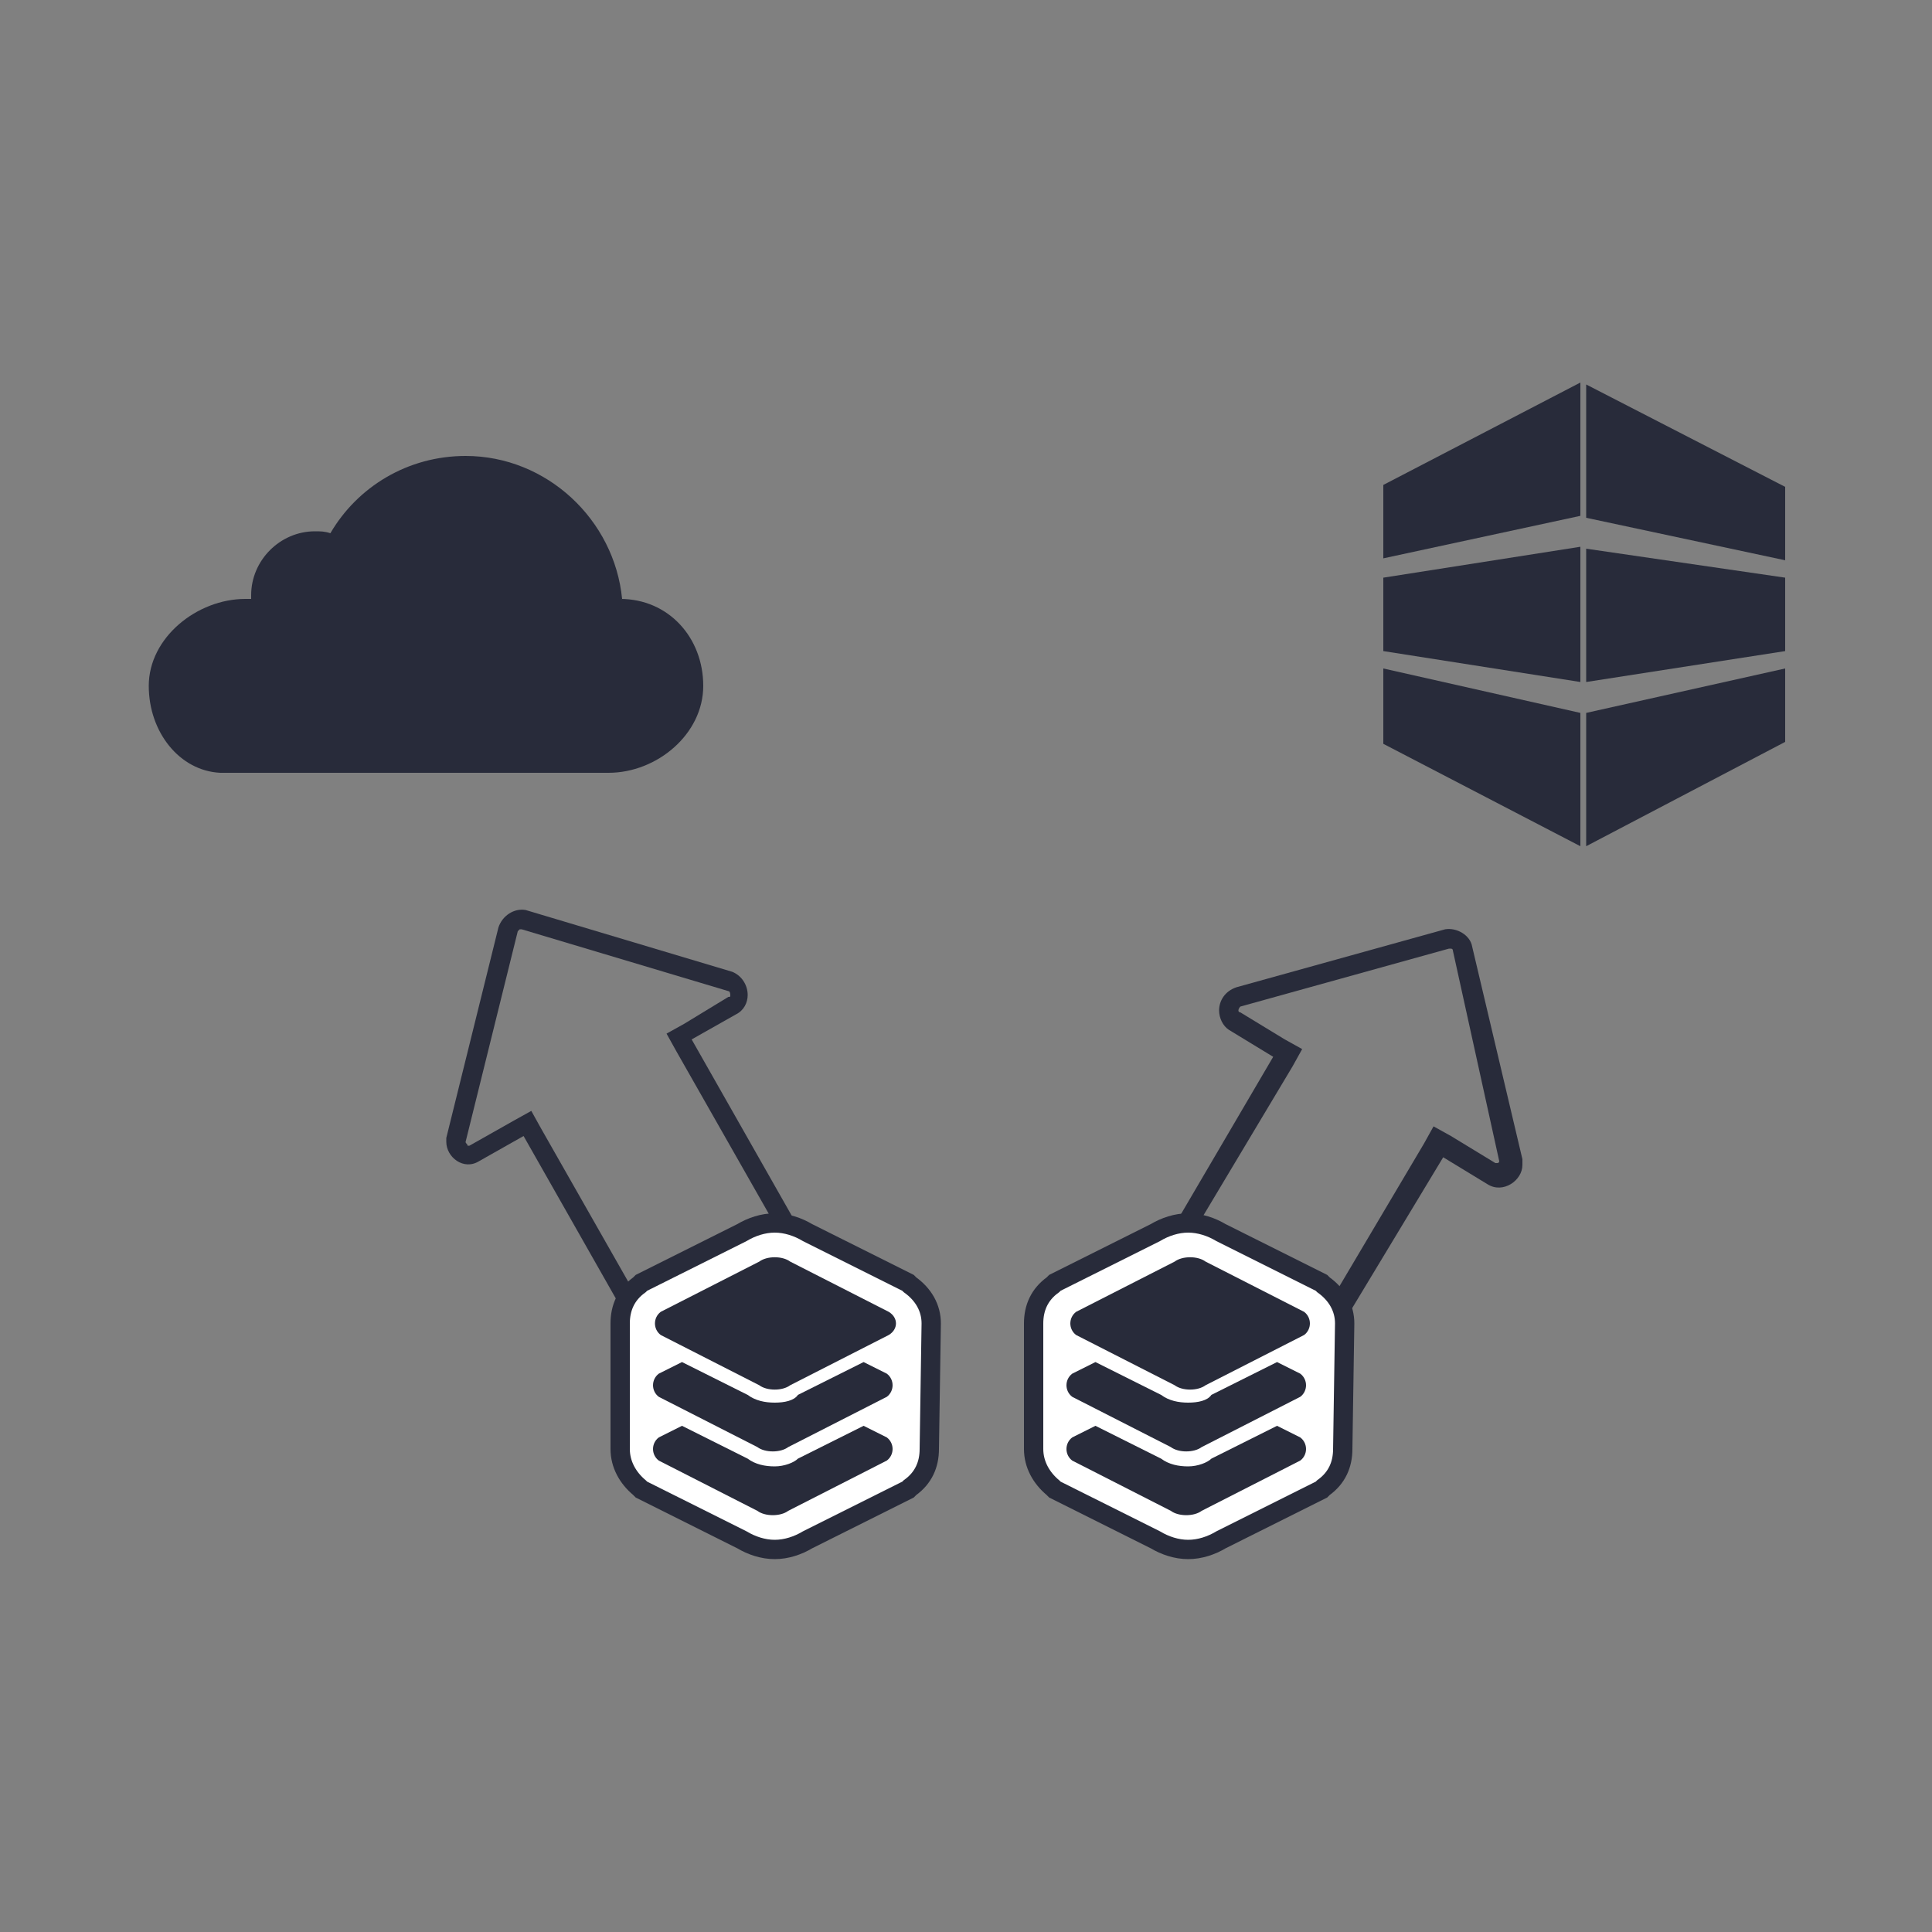 <?xml version="1.0" encoding="utf-8"?>
<!-- Generator: Adobe Illustrator 22.1.0, SVG Export Plug-In . SVG Version: 6.00 Build 0)  -->
<svg version="1.1" id="Layer_1" xmlns="http://www.w3.org/2000/svg" xmlns:xlink="http://www.w3.org/1999/xlink" x="0px" y="0px"
	 viewBox="0 0 100 100" style="enable-background:new 0 0 100 100;" xml:space="preserve">
<rect x="0" y="0" width="100" height="100" fill="#808080" stroke="none"/>
<style type="text/css">
	.st0{fill:#282B3A;}
	.st1{fill:#FFFFFF;stroke:#282B3A;stroke-miterlimit:10;}
</style>
<g>
	<path class="st0" d="M24.1,59.1L24.1,59.1C24.1,59.1,24.1,59.1,24.1,59.1l2.7-10.9c0,0,0,0,0.1-0.1c0,0,0.1,0,0.1,0l10.7,3.2
		c0.1,0,0.1,0.2,0.1,0.2c0,0.1,0,0.1-0.1,0.1L35.4,53l-0.9,0.5l0.5,0.9l6.2,10.9l-7,4L28,58.4l-0.5-0.9L26.6,58l-2.3,1.3
		c0,0-0.1,0-0.1,0C24.2,59.2,24.1,59.2,24.1,59.1 M23.1,59.1c0,0.8,0.9,1.5,1.7,1l2.3-1.3l6.7,11.8l8.7-5l-6.7-11.8l2.3-1.3
		c0.4-0.2,0.6-0.6,0.6-1c0-0.5-0.3-1-0.8-1.2l-10.7-3.2C26.6,47,26,47.4,25.8,48l-2.7,10.9C23.1,58.9,23.1,59,23.1,59.1L23.1,59.1z"
		/>
</g>
<g>
	<path class="st0" d="M60.5,65.9l6.4-10.7l0.5-0.9l-0.9-0.5l-2.3-1.4c0,0-0.1,0-0.1-0.1c0,0,0-0.1,0.1-0.2l10.8-3c0,0,0,0,0.1,0
		c0,0,0.1,0,0.1,0.1l2.4,10.9c0,0,0,0,0,0c0,0.1-0.1,0.1-0.1,0.1c-0.1,0-0.1,0-0.1,0l-2.3-1.4l-0.9-0.5l-0.5,0.9L67.3,70L60.5,65.9
		 M59.1,66.3l8.6,5.2l7-11.6l2.3,1.4c0.8,0.5,1.8-0.2,1.8-1c0-0.1,0-0.2,0-0.3L76.2,49c-0.1-0.6-0.8-1-1.4-0.9l-10.8,3
		c-0.6,0.2-0.9,0.7-0.9,1.2c0,0.4,0.2,0.8,0.5,1l2.3,1.4L59.1,66.3L59.1,66.3z"/>
</g>
<g>
	<path class="st1" d="M48.2,68.5c0-0.8-0.4-1.5-1.1-2L47,66.4l-5.2-2.6c-0.5-0.3-1.1-0.5-1.7-0.5c-0.6,0-1.2,0.2-1.7,0.5l-5.2,2.6
		l-0.1,0.1c-0.7,0.5-1,1.2-1,2l0,6.5c0,0.8,0.4,1.5,1,2l0.1,0.1l5.2,2.6c0.5,0.3,1.1,0.5,1.7,0.5c0.6,0,1.2-0.2,1.7-0.5l5.2-2.6
		l0.1-0.1c0.7-0.5,1-1.2,1-2L48.2,68.5z"/>
	<g>
		<path class="st0" d="M46,67.9l-5.1-2.6c-0.4-0.3-1.2-0.3-1.6,0l-5.1,2.6c-0.4,0.3-0.4,0.9,0,1.2l5.1,2.6c0.4,0.3,1.2,0.3,1.6,0
			l5.1-2.6C46.5,68.8,46.5,68.2,46,67.9z"/>
		<path class="st0" d="M40.1,72.6c-0.5,0-1-0.1-1.4-0.4l-3.4-1.7l-1.2,0.6c-0.4,0.3-0.4,0.9,0,1.2l5.1,2.6c0.4,0.3,1.2,0.3,1.6,0
			l5.1-2.6c0.4-0.3,0.4-0.9,0-1.2l-1.2-0.6l-3.4,1.7C41.1,72.5,40.6,72.6,40.1,72.6z"/>
		<path class="st0" d="M40.1,75.9c-0.5,0-1-0.1-1.4-0.4l-3.4-1.7l-1.2,0.6c-0.4,0.3-0.4,0.9,0,1.2l5.1,2.6c0.4,0.3,1.2,0.3,1.6,0
			l5.1-2.6c0.4-0.3,0.4-0.9,0-1.2l-1.2-0.6l-3.4,1.7C41.1,75.7,40.6,75.9,40.1,75.9z"/>
	</g>
</g>
<g>
	<path class="st1" d="M69.6,68.5c0-0.8-0.4-1.5-1.1-2l-0.1-0.1l-5.2-2.6c-0.5-0.3-1.1-0.5-1.7-0.5c-0.6,0-1.2,0.2-1.7,0.5l-5.2,2.6
		l-0.1,0.1c-0.7,0.5-1,1.2-1,2l0,6.5c0,0.8,0.4,1.5,1,2l0.1,0.1l5.2,2.6c0.5,0.3,1.1,0.5,1.7,0.5c0.6,0,1.2-0.2,1.7-0.5l5.2-2.6
		l0.1-0.1c0.7-0.5,1-1.2,1-2L69.6,68.5z"/>
	<g>
		<path class="st0" d="M67.5,67.9l-5.1-2.6c-0.4-0.3-1.2-0.3-1.6,0l-5.1,2.6c-0.4,0.3-0.4,0.9,0,1.2l5.1,2.6c0.4,0.3,1.2,0.3,1.6,0
			l5.1-2.6C67.9,68.8,67.9,68.2,67.5,67.9z"/>
		<path class="st0" d="M61.5,72.6c-0.5,0-1-0.1-1.4-0.4l-3.4-1.7l-1.2,0.6c-0.4,0.3-0.4,0.9,0,1.2l5.1,2.6c0.4,0.3,1.2,0.3,1.6,0
			l5.1-2.6c0.4-0.3,0.4-0.9,0-1.2l-1.2-0.6l-3.4,1.7C62.5,72.5,62,72.6,61.5,72.6z"/>
		<path class="st0" d="M61.5,75.9c-0.5,0-1-0.1-1.4-0.4l-3.4-1.7l-1.2,0.6c-0.4,0.3-0.4,0.9,0,1.2l5.1,2.6c0.4,0.3,1.2,0.3,1.6,0
			l5.1-2.6c0.4-0.3,0.4-0.9,0-1.2l-1.2-0.6l-3.4,1.7C62.5,75.7,62,75.9,61.5,75.9z"/>
	</g>
</g>
<g>
	<g>
		<g>
			<g>
				<polygon class="st0" points="81.8,26.7 71.6,28.9 71.6,25.1 81.8,19.8 				"/>
				<polygon class="st0" points="81.8,35.3 71.6,33.7 71.6,29.9 81.8,28.3 				"/>
				<polygon class="st0" points="81.8,43.8 71.6,38.5 71.6,34.6 81.8,36.9 				"/>
			</g>
			<g>
				<polygon class="st0" points="92.4,29 82.1,26.8 82.1,19.9 92.4,25.2 				"/>
				<polygon class="st0" points="92.4,33.7 82.1,35.3 82.1,28.4 92.4,29.9 				"/>
				<polygon class="st0" points="92.4,38.4 82.1,43.8 82.1,36.9 92.4,34.6 				"/>
			</g>
		</g>
	</g>
</g>
<g>
	<path class="st0" d="M36.4,35.5c0-2.5-1.8-4.5-4.3-4.5c0,0,0.1,0,0.1,0c-0.4-4.1-3.9-7.4-8.1-7.4c-3,0-5.6,1.6-7,4
		c-0.3-0.1-0.5-0.1-0.8-0.1c-1.8,0-3.3,1.5-3.3,3.3c0,0.1,0,0.1,0,0.2c-0.1,0-0.2,0-0.3,0c-2.5,0-5,2-5,4.5c0,2.4,1.6,4.4,3.7,4.5
		l20.1,0C34,40,36.4,38,36.4,35.5z"/>
</g>
</svg>
